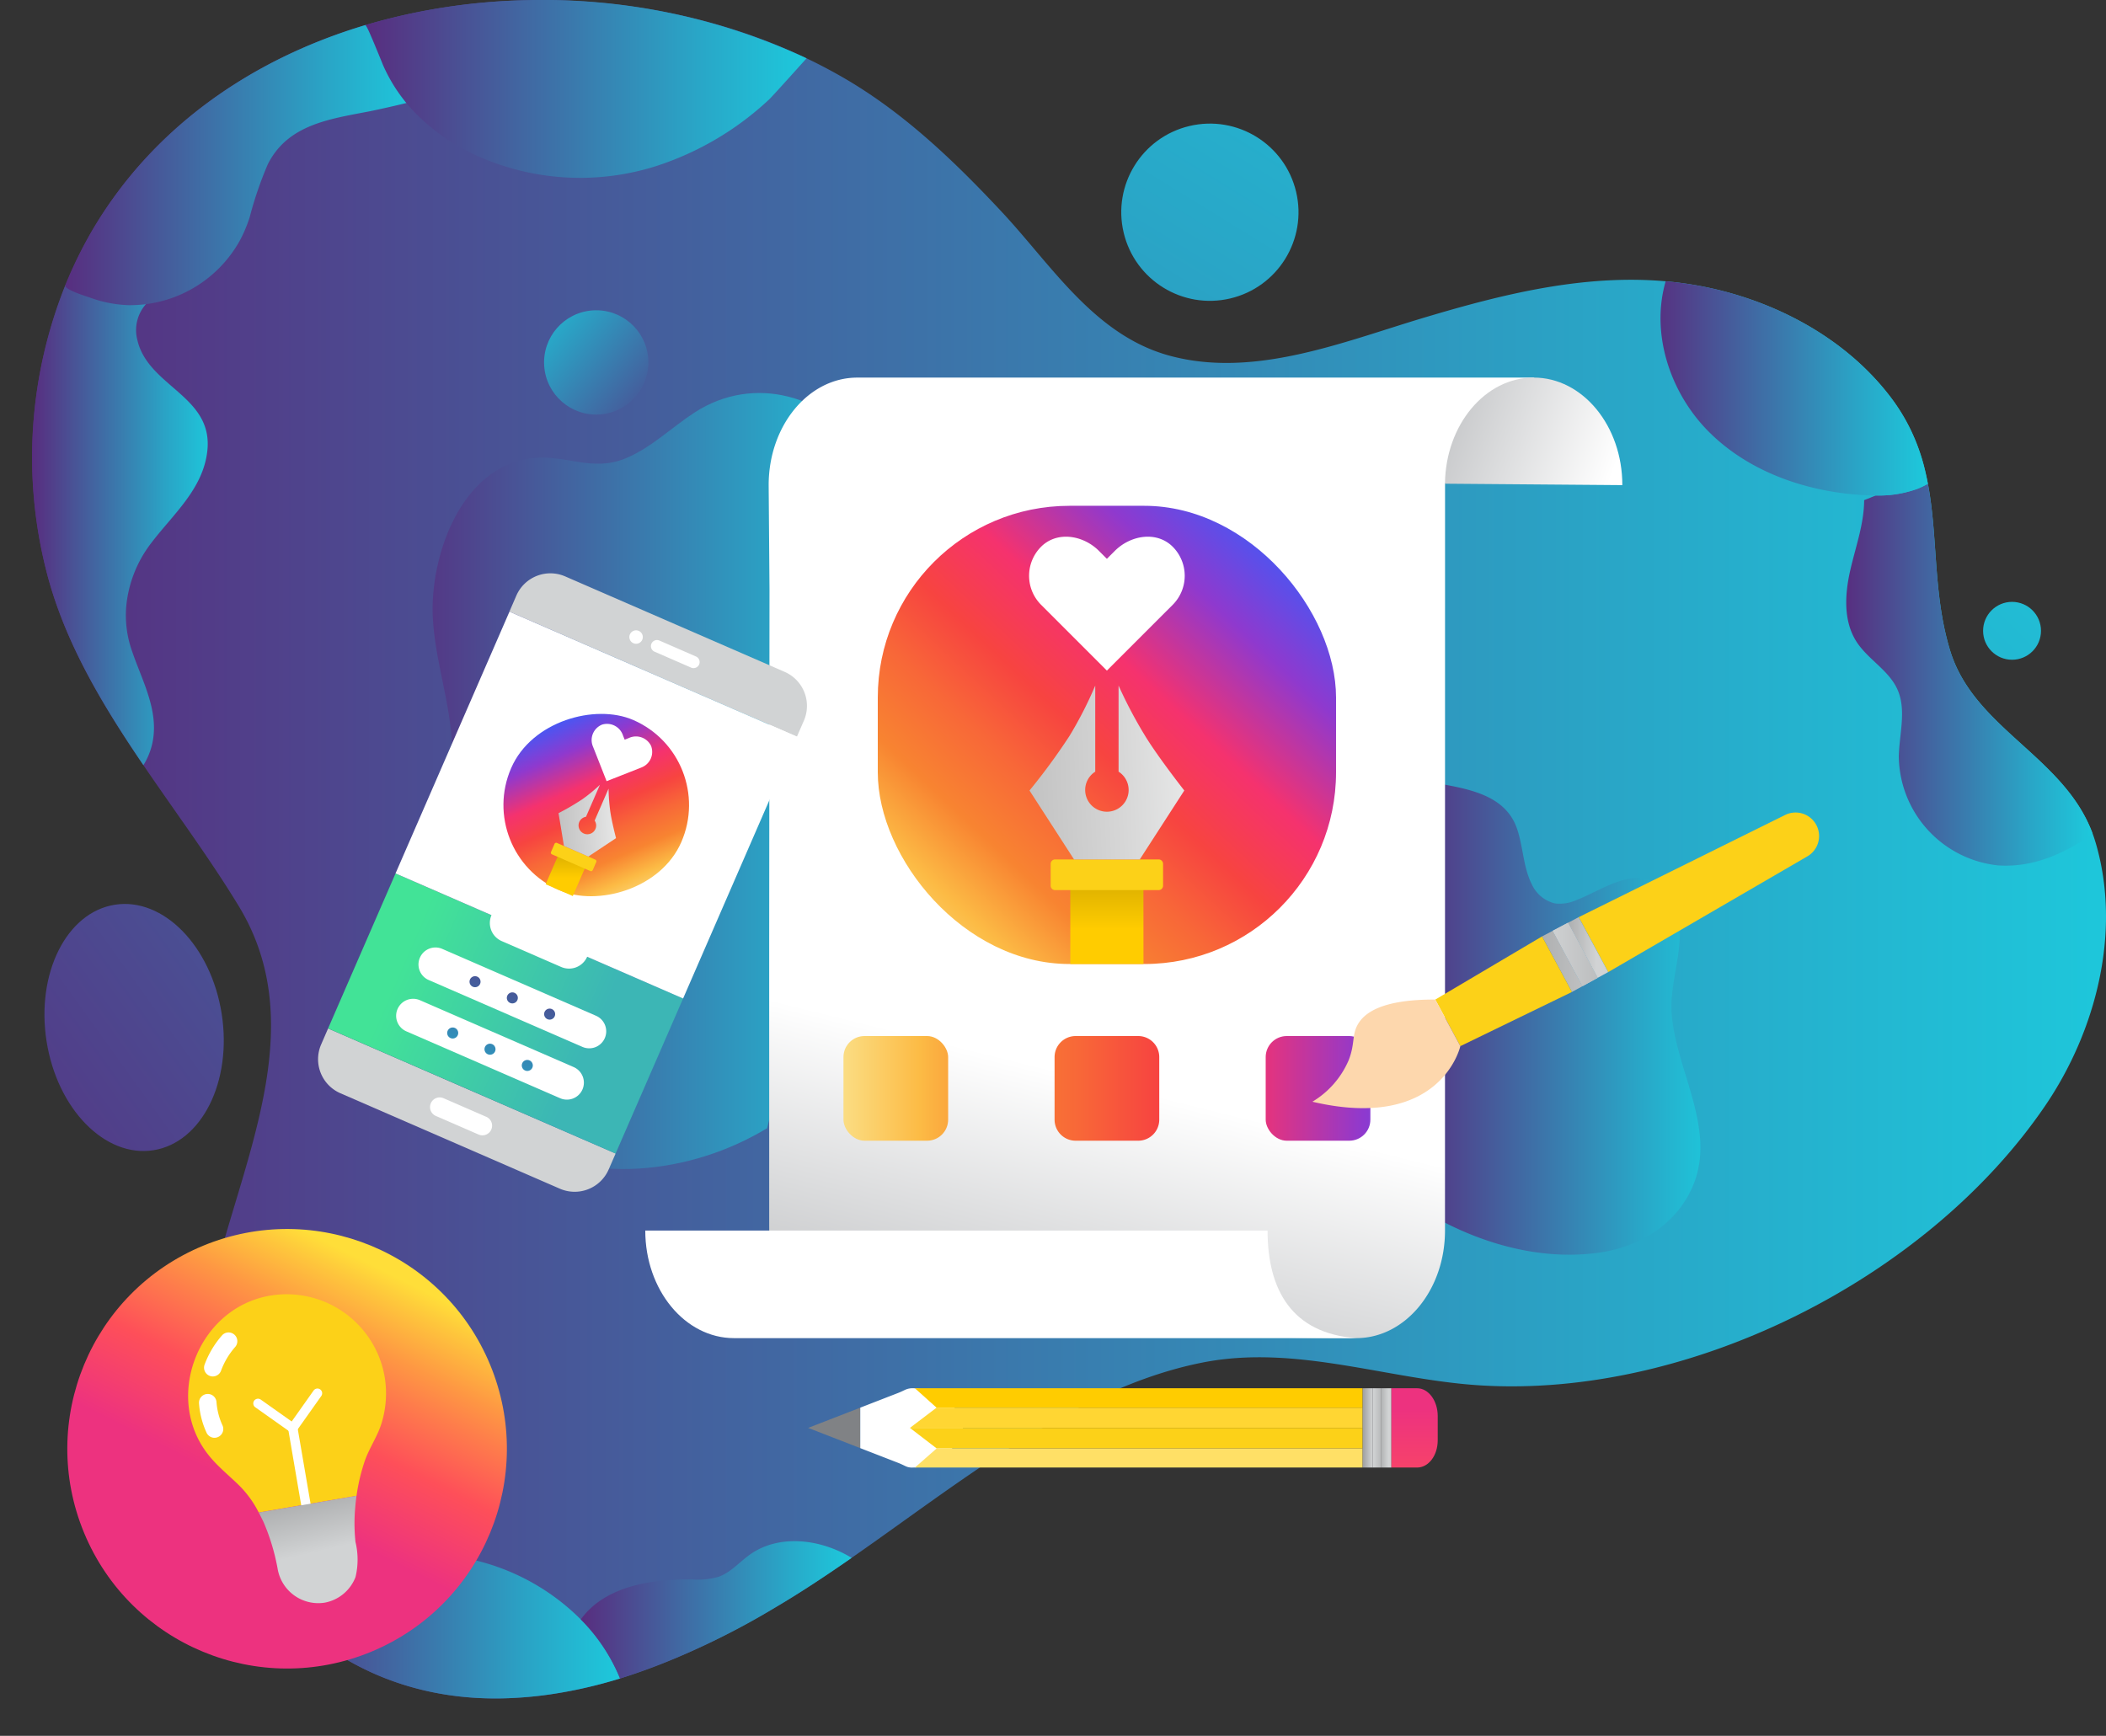 <svg xmlns="http://www.w3.org/2000/svg" xmlns:xlink="http://www.w3.org/1999/xlink" width="251" height="206.905" viewBox="0 0 251 206.905"><rect x="0" y="0" width="251" height="206.905" fill="#333333" stroke="none"/><defs><style>.a{fill:url(#a);}.b{fill:#808285;}.c{fill:#fff;}.d{fill:url(#d);}.e{fill:url(#e);}.f{fill:url(#f);}.g{fill:url(#g);}.h{fill:#ffd633;}.i{fill:#fc0;}.j{fill:#fcd118;}.k{fill:#ffe066;}.l{fill:url(#h);}.m{fill:url(#i);}.n{fill:url(#j);}.o{fill:url(#k);}.p{fill:url(#l);}.q{fill:url(#m);}.r{fill:url(#n);}.s{fill:url(#o);}.t{fill:url(#p);}.u{fill:url(#q);}.v{fill:url(#r);}.w{fill:url(#s);}.x{fill:url(#t);}.y{fill:#fdd7ad;}.z{fill:#d1d3d4;}.aa{fill:url(#u);}.ab{fill:url(#v);}.ac{fill:url(#w);}.ad{fill:url(#x);}.ae{fill:url(#y);}.af{fill:url(#z);}.ag{fill:url(#aa);}.ah{fill:url(#ab);}.ai{fill:url(#ad);}.aj{fill:url(#ae);}.ak{fill:url(#af);}.al{fill:url(#ag);}.am{fill:url(#ao);}.an{fill:url(#ap);}.ao{fill:url(#aq);}</style><linearGradient id="a" y1="0.5" x2="1" y2="0.5" gradientUnits="objectBoundingBox"><stop offset="0" stop-color="#582d7f"/><stop offset="0.212" stop-color="#4a5094"/><stop offset="0.754" stop-color="#29a6c7"/><stop offset="1" stop-color="#1dc9dc"/></linearGradient><linearGradient id="d" y1="0.5" x2="1" y2="0.5" gradientUnits="objectBoundingBox"><stop offset="0" stop-color="#9d9e9f"/><stop offset="1" stop-color="#d1d3d4"/></linearGradient><linearGradient id="e" x1="-0.519" y1="0.5" x2="0.706" y2="0.5" xlink:href="#d"/><linearGradient id="f" x1="1.93" y1="0.5" x2="0.077" y2="0.5" xlink:href="#d"/><linearGradient id="g" x1="0.5" y1="4.118" x2="0.5" y2="0.271" gradientUnits="objectBoundingBox"><stop offset="0" stop-color="#ffde39"/><stop offset="0.094" stop-color="#fec63c"/><stop offset="0.286" stop-color="#fe9843"/><stop offset="0.415" stop-color="#fe7d4b"/><stop offset="0.652" stop-color="#fe4f59"/><stop offset="1" stop-color="#ed327f"/></linearGradient><linearGradient id="h" x1="0.313" y1="1.154" x2="0.398" y2="0.723" gradientUnits="objectBoundingBox"><stop offset="0" stop-color="#a7a9ac"/><stop offset="1" stop-color="#fff"/></linearGradient><linearGradient id="i" x1="-4.54" y1="1.148" x2="-1.147" y2="0.744" xlink:href="#h"/><linearGradient id="j" x1="-0.553" y1="0.317" x2="1.308" y2="0.719" gradientUnits="objectBoundingBox"><stop offset="0" stop-color="#a7a9ac"/><stop offset="0.833" stop-color="#fff"/></linearGradient><linearGradient id="k" x1="-0.088" y1="0.5" x2="6.098" y2="0.5" gradientUnits="objectBoundingBox"><stop offset="0" stop-color="#fbe18a"/><stop offset="0.132" stop-color="#fcbb45"/><stop offset="0.252" stop-color="#f88431"/><stop offset="0.379" stop-color="#f86738"/><stop offset="0.498" stop-color="#f74440"/><stop offset="0.638" stop-color="#f5326e"/><stop offset="0.816" stop-color="#8f39ce"/><stop offset="1" stop-color="#395dfb"/></linearGradient><linearGradient id="l" x1="-2.104" y1="0.5" x2="4.081" y2="0.5" xlink:href="#k"/><linearGradient id="m" x1="-4.121" y1="0.5" x2="2.065" y2="0.5" xlink:href="#k"/><linearGradient id="n" x1="0.049" y1="0.983" x2="0.907" y2="0.064" xlink:href="#k"/><linearGradient id="o" x1="0.5" y1="0.572" x2="0.5" y2="-0.469" gradientUnits="objectBoundingBox"><stop offset="0" stop-color="#fc0"/><stop offset="1" stop-color="#bf9900"/></linearGradient><linearGradient id="p" x1="1.288" y1="0.465" x2="-0.409" y2="0.548" gradientUnits="objectBoundingBox"><stop offset="0" stop-color="#f1f2f2"/><stop offset="0.418" stop-color="#d6d6d6"/><stop offset="1" stop-color="#b5b5b5"/></linearGradient><linearGradient id="q" x1="-1.177" y1="0.5" x2="2.21" y2="0.5" xlink:href="#d"/><linearGradient id="r" x1="-0.314" y1="0.5" x2="0.703" y2="0.5" xlink:href="#d"/><linearGradient id="s" x1="5.971" y1="-0.653" x2="1.418" y2="0.307" xlink:href="#d"/><linearGradient id="t" x1="2.714" y1="0.5" x2="-0.135" y2="0.5" xlink:href="#d"/><linearGradient id="u" x1="0.5" y1="0.133" x2="0.5" y2="0.784" gradientUnits="objectBoundingBox"><stop offset="0" stop-color="#42e397"/><stop offset="0.075" stop-color="#42e099"/><stop offset="1" stop-color="#3cb6b5"/></linearGradient><linearGradient id="v" x1="0.5" y1="-4.987" x2="0.5" y2="14.143" xlink:href="#a"/><linearGradient id="w" x1="0.5" y1="-4.986" x2="0.5" y2="14.141" xlink:href="#a"/><linearGradient id="x" x1="0.5" y1="-4.987" x2="0.5" y2="14.144" xlink:href="#a"/><linearGradient id="y" x1="0.5" y1="-10.733" x2="0.5" y2="8.399" xlink:href="#a"/><linearGradient id="z" x1="0.5" y1="-10.731" x2="0.5" y2="8.398" xlink:href="#a"/><linearGradient id="aa" x1="0.5" y1="-10.73" x2="0.5" y2="8.397" xlink:href="#a"/><linearGradient id="ab" x1="0.103" y1="0.926" x2="0.859" y2="0.115" xlink:href="#k"/><linearGradient id="ad" x1="1.27" y1="0.471" x2="-0.385" y2="0.544" xlink:href="#p"/><linearGradient id="ae" x1="-6.148" y1="7.148" x2="2.475" y2="-1.475" xlink:href="#a"/><linearGradient id="af" x1="-0.747" y1="1.389" x2="7.435" y2="-4.446" xlink:href="#a"/><linearGradient id="ag" x1="-23.166" y1="24.166" x2="3.235" y2="-2.235" xlink:href="#a"/><linearGradient id="ao" x1="1.337" y1="1.337" x2="-0.22" y2="-0.22" xlink:href="#a"/><linearGradient id="ap" x1="0.849" y1="0.199" x2="0.407" y2="0.581" xlink:href="#g"/><linearGradient id="aq" x1="0.589" y1="0.523" x2="0.436" y2="-0.193" gradientUnits="objectBoundingBox"><stop offset="0" stop-color="#d1d3d4"/><stop offset="1" stop-color="#9d9e9f"/></linearGradient></defs><g transform="translate(-9405.72 1105.248)"><g transform="translate(9409.558 -1105.248)"><path class="a" d="M9660.929-1004.9c-2.973-9.968-14.369-13.167-17.312-22.8-3.182-10.415.041-20.683-6.97-30.042-5.982-7.988-15.888-12.7-25.656-13.848-10.309-1.206-20.414,1.312-30.215,4.248-9.533,2.856-20.108,7.213-30.154,4.5-8.988-2.425-14.09-10.8-20.072-17.191-5.622-6.011-11.62-11.767-18.781-15.921-28.278-16.4-72.413-11.61-89.781,18.514a54.63,54.63,0,0,0-5.3,40.13c3.748,14.966,15.089,27.1,22.971,40.084,11.035,18.173-5.309,38.753-4.8,57.854.556,20.69,15.073,37.074,36.351,36.56,11.56-.28,22.567-5.043,32.525-10.921,15.948-9.413,32.217-25.425,50.755-29.1,11.133-2.21,22.03,2.019,33.077,2.713,24.988,1.57,53.345-12.7,67.394-33.354,6.064-8.92,9.105-20.771,6-31.325C9660.949-1004.837,9660.939-1004.87,9660.929-1004.9Z" transform="translate(-9415.031 1105.248)"/><path class="a" d="M9556.647-989.276c-2.738,1.774-5.15,4.186-8.193,5.454-4.03,1.679-7.14-.471-11.143-.016-8.555.973-12.226,11.77-11.865,18.99.263,5.276,2.18,10.325,2.308,15.615.2,8.06-5.172,14.852-5.992,22.731-1.008,9.683,4.517,18.884,12.707,23.782,9.421,5.634,21.68,4.285,30.823-1.25l17.536-70.9c-2.029-3.157-3.528-6.641-5.684-9.713C9572.467-991.256,9563.784-993.9,9556.647-989.276Z" transform="translate(-9477.701 1038.444)"/><path class="a" d="M9843.16-865.539c-3.119-3.762-7.466-.271-10.821.985a4.753,4.753,0,0,1-2.457.357,4.055,4.055,0,0,1-2.747-2.256c-1.052-2.056-1.033-4.553-1.8-6.72-1.309-3.7-5.211-4.552-8.637-5.19L9812.028-829c6.6,4.623,15.068,7.588,23.185,6.419,4.933-.71,9.492-3.589,11.284-8.394,2.5-6.69-2.308-13.6-2.718-20.258C9843.494-855.89,9846.539-861.47,9843.16-865.539Z" transform="translate(-9648.395 971.88)"/></g><g transform="translate(9502.036 -939.774)"><g transform="translate(0)"><g transform="translate(0 0)"><path class="b" d="M9645.61-693.351v-4.824l-6.213,2.412Z" transform="translate(-9639.397 700.489)"/><path class="c" d="M9660.754-703.788a2.086,2.086,0,0,0-.92.179c-.264.125-.525.255-.795.36l-4.568,1.774v4.825l4.568,1.774c.27.105.531.235.795.36a2.266,2.266,0,0,0,.3.118,1.92,1.92,0,0,0,.625.061c2.773,0,6.041-2.827,5.971-5.13C9666.672-701.366,9663.316-703.788,9660.754-703.788Z" transform="translate(-9648.258 703.788)"/></g><g transform="translate(66.07)"><rect class="d" width="1.197" height="9.451"/><rect class="e" width="1.197" height="9.451" transform="translate(2.251)"/><rect class="f" width="1.055" height="9.451" transform="translate(1.196)"/></g><path class="g" d="M9811.117-703.788h-3.063v9.451l3.063,0c1.356,0,2.456-1.422,2.456-3.257v-2.877C9813.573-702.3,9812.474-703.788,9811.117-703.788Z" transform="translate(-9738.536 703.788)"/></g><g transform="translate(12.13)"><path class="h" d="M9668.825-695.763h53.939v-2.412H9672Z" transform="translate(-9668.825 700.489)"/><path class="i" d="M9672.846-701.475h50.766v-2.314h-53.345Z" transform="translate(-9669.673 703.788)"/><path class="j" d="M9672.016-689.876h50.749v-2.448h-53.939Z" transform="translate(-9668.825 697.049)"/><path class="k" d="M9670.267-684.107h53.345v-2.278h-50.75Z" transform="translate(-9669.673 693.558)"/></g></g><g transform="translate(9482.624 -1060.243)"><g transform="translate(0 0)"><g transform="translate(14.708)"><path class="l" d="M9627.98-983.24l.1,12.43-.036,42.124v33.705l.046,6.509a346.08,346.08,0,0,0,68.878,6.907l1.146,0c5.793-.064,10.473-5.776,10.473-12.817l.007-89.031,0,.006h0c0-.034,0-.188,0-.142v.136l.146-.292,10.487-12.351H9638.55C9632.711-996.06,9627.98-990.32,9627.98-983.24Z" transform="translate(-9627.98 996.06)"/><path class="m" d="M9823.543-965.586l0-.006v-.136C9823.546-965.774,9823.545-965.62,9823.543-965.586Z" transform="translate(-9742.938 978.235)"/><path class="n" d="M9834.11-996.06c-5.791,0-10.493,5.648-10.567,12.65l21.138.17C9844.681-990.32,9839.947-996.06,9834.11-996.06Z" transform="translate(-9742.938 996.06)"/></g><path class="c" d="M9666.468-749.385H9592.3c0,7.08,4.732,12.82,10.57,12.82h74.17C9669.376-737.124,9666.468-742.3,9666.468-749.385Z" transform="translate(-9592.298 851.06)"/></g><g transform="translate(23.623 78.487)"><rect class="o" width="12.476" height="12.476" rx="2.509"/><path class="p" d="M2.509,0H9.967a2.509,2.509,0,0,1,2.509,2.509V9.967a2.509,2.509,0,0,1-2.509,2.509H2.508A2.508,2.508,0,0,1,0,9.968V2.509A2.509,2.509,0,0,1,2.509,0Z" transform="translate(25.161)"/><rect class="q" width="12.476" height="12.476" rx="2.509" transform="translate(50.322)"/></g><g transform="translate(27.713 15.285)"><rect class="r" width="54.617" height="54.617" rx="22.855"/><g transform="translate(18.084 21.427)"><g transform="translate(4.86 23.494)"><path class="s" d="M9715.2-849.962l.006,9.664h8.719l-.008-9.7Z" transform="translate(-9715.201 849.994)"/></g><path class="j" d="M9722.4-856.719h-12.335a.53.53,0,0,0-.529.53v2.6a.53.53,0,0,0,.529.53H9722.4a.53.53,0,0,0,.529-.53v-2.6A.53.53,0,0,0,9722.4-856.719Z" transform="translate(-9707.012 877.441)"/><path class="t" d="M9714.022-906.993v10.263a2.59,2.59,0,0,1,1.2,2.183,2.59,2.59,0,0,1-2.591,2.59,2.59,2.59,0,0,1-2.59-2.59,2.589,2.589,0,0,1,1.2-2.183v-10.263a46.35,46.35,0,0,1-3.078,6.018,74.77,74.77,0,0,1-4.757,6.491s3.54,5.475,5.307,8.213h7.836l5.306-8.213s-3.1-3.947-4.655-6.491A54.191,54.191,0,0,1,9714.022-906.993Z" transform="translate(-9703.408 906.993)"/></g><g transform="translate(18.033 3.683)"><path class="c" d="M9720.409-948.841c-1.9-1.9-5.01-1.406-6.911.494l-.94.94-.94-.94c-1.9-1.9-5.008-2.393-6.908-.494h0a4.9,4.9,0,0,0,0,6.909l.94.94,6.908,6.909,6.91-6.909.941-.94a4.9,4.9,0,0,0,0-6.909Z" transform="translate(-9703.285 950.043)"/></g></g></g><g transform="translate(9562.134 -1008.398)"><g transform="translate(14.65 0)"><path class="j" d="M9886.809-869.987l-24.6,12.179,3.518,6.547,23.734-13.794a2.8,2.8,0,0,0,1.062-3.747A2.8,2.8,0,0,0,9886.809-869.987Z" transform="translate(-9845.116 870.279)"/><g transform="translate(12.729 12.471)"><path class="u" d="M9851.63-835.412l3.557,6.624,1.258-.69-3.547-6.6Z" transform="translate(-9851.63 837.705)"/><path class="v" d="M9859.127-839.355l3.53,6.569,1.257-.69-3.519-6.547Z" transform="translate(-9856.037 840.023)"/><path class="w" d="M9854.71-837.445l3.546,6.6,1.8-.99-3.53-6.569Z" transform="translate(-9853.439 839.07)"/><path class="x" d="M9854.71-837.445l3.546,6.6,1.8-.99-3.53-6.569Z" transform="translate(-9853.439 839.07)"/></g><path class="j" d="M9820.745-826.93l2.985,5.554,13.3-6.459-3.56-6.624Z" transform="translate(-9820.745 849.224)"/></g><path class="y" d="M9790.582-813.163c-.674,1.244-.3,2.281-1.051,4.194a10.634,10.634,0,0,1-4.327,4.954c15.356,3.6,17.634-6.624,17.634-6.624l-2.984-5.554C9793.563-816.216,9791.384-814.646,9790.582-813.163Z" transform="translate(-9785.204 838.486)"/></g><g transform="translate(9443.627 -1036.906)"><g transform="translate(0 0)"><path class="z" d="M9498.058-805.936a4.421,4.421,0,0,0,2.29,5.819l26.158,11.379a4.422,4.422,0,0,0,5.818-2.291l.829-1.9-34.269-14.907Z" transform="translate(-9497.688 862.084)"/><path class="z" d="M9585.828-927.7l-26.156-11.379a4.426,4.426,0,0,0-5.822,2.291l-.824,1.9,34.266,14.907.828-1.9A4.423,4.423,0,0,0,9585.828-927.7Z" transform="translate(-9530.218 939.442)"/><g transform="translate(37.102 6.791)"><g transform="translate(2.569 1.161)"><path class="c" d="M9599.307-918.192l-4.359-1.9a.722.722,0,0,0-.951.375.722.722,0,0,0,.375.952l4.358,1.9a.728.728,0,0,0,.288.06.724.724,0,0,0,.665-.435A.725.725,0,0,0,9599.307-918.192Z" transform="translate(-9593.936 920.149)"/></g><path class="c" d="M9588.821-922.9a.8.8,0,0,0-1.052.415.8.8,0,0,0,.413,1.053.8.8,0,0,0,1.056-.415A.8.8,0,0,0,9588.821-922.9Z" transform="translate(-9587.702 922.967)"/></g><rect class="aa" width="20.148" height="37.37" transform="matrix(0.399, -0.917, 0.917, 0.399, 1.196, 54.244)"/><g transform="translate(9.307 44.593)"><path class="c" d="M9547.885-823.114l-18.326-7.972a2.023,2.023,0,0,0-2.662,1.049h0a2.02,2.02,0,0,0,1.048,2.663l18.326,7.972a2.023,2.023,0,0,0,2.662-1.049h0A2.023,2.023,0,0,0,9547.885-823.114Z" transform="translate(-9524.065 831.254)"/><path class="c" d="M9541.428-808.273l-18.326-7.972a2.025,2.025,0,0,0-2.664,1.049,2.023,2.023,0,0,0,1.049,2.664l18.326,7.971a2.025,2.025,0,0,0,2.664-1.049A2.026,2.026,0,0,0,9541.428-808.273Z" transform="translate(-9520.269 822.53)"/><g transform="translate(8.746 3.419)"><path class="ab" d="M9542.406-822.9a.656.656,0,0,0-.864.34.657.657,0,0,0,.339.864.656.656,0,0,0,.864-.34A.657.657,0,0,0,9542.406-822.9Z" transform="translate(-9541.487 822.959)"/><path class="ac" d="M9553.193-818.212a.654.654,0,0,0-.862.34.654.654,0,0,0,.339.864.654.654,0,0,0,.862-.341A.655.655,0,0,0,9553.193-818.212Z" transform="translate(-9547.829 820.201)"/><path class="ad" d="M9563.98-813.519a.659.659,0,0,0-.865.34.659.659,0,0,0,.341.864.655.655,0,0,0,.863-.34A.656.656,0,0,0,9563.98-813.519Z" transform="translate(-9554.169 817.442)"/></g><g transform="translate(6.084 9.537)"><path class="ae" d="M9535.948-808.062a.656.656,0,0,0-.863.34.656.656,0,0,0,.34.864.655.655,0,0,0,.863-.34A.654.654,0,0,0,9535.948-808.062Z" transform="translate(-9535.03 808.117)"/><path class="af" d="M9546.735-803.37a.656.656,0,0,0-.863.34.657.657,0,0,0,.339.864.657.657,0,0,0,.865-.34A.659.659,0,0,0,9546.735-803.37Z" transform="translate(-9541.371 805.358)"/><path class="ag" d="M9557.524-798.678a.656.656,0,0,0-.863.34.656.656,0,0,0,.34.864.658.658,0,0,0,.864-.34A.657.657,0,0,0,9557.524-798.678Z" transform="translate(-9547.715 802.601)"/></g></g><path class="c" d="M9520.089-897.168l11.435,4.974a2.353,2.353,0,0,0,1.222,3.093l7.081,3.081a2.355,2.355,0,0,0,3.1-1.215l11.435,4.974,13.574-31.205-34.267-14.907Z" transform="translate(-9510.855 932.935)"/><g transform="translate(18.604 13.068)"><g transform="translate(0 0)"><g transform="translate(0)"><rect class="ah" width="22.115" height="22.114" rx="11.057" transform="matrix(0.399, -0.917, 0.917, 0.399, 0, 20.279)"/></g></g><g transform="translate(8.522 12.142)"><g transform="translate(0 8.255)"><path class="s" d="M9563.5-854.662l3.236,1.408,1.563-3.6-3.24-1.4Z" transform="translate(-9563.5 858.252)"/></g><g transform="translate(0.621)"><path class="j" d="M9570.307-859.518l-4.581-1.992a.214.214,0,0,0-.281.111l-.42.968a.213.213,0,0,0,.11.282l2.678,1.165.125.054,1.776.773a.214.214,0,0,0,.282-.111l.422-.967A.217.217,0,0,0,9570.307-859.518Z" transform="translate(-9565.006 868.432)"/><path class="ai" d="M9573.181-877.83q-.828,1.9-1.658,3.81a1.042,1.042,0,0,1,.094,1,1.049,1.049,0,0,1-1.38.543,1.051,1.051,0,0,1-.545-1.38,1.055,1.055,0,0,1,.8-.617l1.658-3.811a18.831,18.831,0,0,1-2.118,1.737,30.158,30.158,0,0,1-2.813,1.642s.429,2.6.645,3.906l2.908,1.265,3.3-2.192s-.514-1.966-.682-3.162A22.557,22.557,0,0,1,9573.181-877.83Z" transform="translate(-9566.305 878.279)"/></g></g><g transform="translate(14.005 4.841)"><path class="c" d="M9581.237-894.273l-.5.2-.2-.5a2,2,0,0,0-2.486-1.3,1.983,1.983,0,0,0-1.116,2.565l.2.5,1.449,3.681,3.68-1.449.5-.2a1.984,1.984,0,0,0,1.116-2.565A2,2,0,0,0,9581.237-894.273Z" transform="translate(-9576.802 895.991)"/></g></g></g><path class="c" d="M9536.776-785.582l-5.1-2.219a1.149,1.149,0,0,0-1.513.6h0a1.149,1.149,0,0,0,.595,1.512l5.1,2.219a1.149,1.149,0,0,0,1.511-.6h0A1.149,1.149,0,0,0,9536.776-785.582Z" transform="translate(-9516.722 850.361)"/></g><g transform="translate(9408.974 -1105.247)"><circle class="aj" cx="10.563" cy="10.563" r="10.563" transform="matrix(0.973, -0.23, 0.23, 0.973, 128.237, 17.447)"/><ellipse class="ak" cx="10.563" cy="14.811" rx="10.563" ry="14.811" transform="translate(0 109.476) rotate(-8.915)"/><circle class="al" cx="3.45" cy="3.45" r="3.45" transform="translate(233.098 71.739)"/><g transform="translate(0.584 0)"><path class="a" d="M9427.558-1016.29a4.65,4.65,0,0,1,1.294-4.521,3.652,3.652,0,0,0-2.057-.376c-2.793-.041-5.509-.055-7.815-1.625a55.264,55.264,0,0,0-2.295,33.959c2.112,8.434,6.638,15.971,11.6,23.266a8.287,8.287,0,0,0,1.056-2.57c.891-4.05-1.381-7.755-2.562-11.477a12.667,12.667,0,0,1-.476-5.462,14.61,14.61,0,0,1,2.848-6.882c2.605-3.468,6.267-6.5,6.756-11.106C9436.6-1009.626,9428.816-1010.7,9427.558-1016.29Z" transform="translate(-9415.031 1056.79)"/><path class="a" d="M9427.6-1073.184a50.079,50.079,0,0,0-2.8,5.653c-.073.172-.142.345-.212.518-.205.519,2.575,1.364,2.887,1.472a14.777,14.777,0,0,0,4.642.924,14.971,14.971,0,0,0,13.258-7.669q.29-.537.54-1.1a17.587,17.587,0,0,0,.643-1.683,44.263,44.263,0,0,1,2.176-6.357c2.368-4.7,7.311-5.37,11.983-6.271,1.184-.228,4.528-.983,5.687-1.324l-6.027-8.989C9446.846-1093.973,9434.876-1085.8,9427.6-1073.184Z" transform="translate(-9420.647 1100.991)"/><path class="a" d="M9951.953-945.474c-2.064-6.76-1.433-13.459-2.651-19.887a8.639,8.639,0,0,1-1.29.623,13.615,13.615,0,0,1-4.922.778l-1.384.556c-.012,2.886-1.05,5.653-1.68,8.469s-.794,5.964.763,8.393c1.354,2.114,3.847,3.4,4.878,5.688,1.111,2.462.224,5.309.168,8.009a13.22,13.22,0,0,0,11.8,12.974c4.1.3,7.9-1.349,11.3-3.768C9965.549-932.861,9954.8-936.16,9951.953-945.474Z" transform="translate(-9723.368 1023.019)"/><path class="a" d="M9913.411-1009.929c-5.984-7.988-15.89-12.7-25.657-13.848-.427-.05-.853-.091-1.277-.128-1.8,6.183.494,13.216,5.042,17.833,4.76,4.832,11.6,7.226,18.368,7.643.541.034,1.083.054,1.629.055a13.618,13.618,0,0,0,4.922-.778,8.6,8.6,0,0,0,1.29-.623c-.064-.339-.132-.678-.209-1.015A23.258,23.258,0,0,0,9913.411-1009.929Z" transform="translate(-9691.794 1057.433)"/><path class="a" d="M9530.481-1105.224a73.07,73.07,0,0,0-19.05,2.962c.147-.044,1.937,4.431,2.093,4.8a19.227,19.227,0,0,0,4.626,6.447,24.127,24.127,0,0,0,5.564,3.861,29.972,29.972,0,0,0,22.561,1.634,35.885,35.885,0,0,0,13.244-7.868c.427-.394,4.463-4.91,4.472-4.906A74.286,74.286,0,0,0,9530.481-1105.224Z" transform="translate(-9471.698 1105.247)"/><path class="a" d="M9506.785-655.367c-8.118-1.688-16.608.1-24.2,3.532,6.406,8.258,16.283,13.386,28.332,13.095a47.123,47.123,0,0,0,6.026-.545,55.639,55.639,0,0,0,7.859-1.823,21.543,21.543,0,0,0-4.681-7.042A26.55,26.55,0,0,0,9506.785-655.367Z" transform="translate(-9454.744 841.177)"/><path class="a" d="M9593.847-657.992c-1.261.888-2.3,2.141-3.75,2.665a9.108,9.108,0,0,1-3.2.321c-4.877-.051-10.388.816-13.233,4.763a21.5,21.5,0,0,1,4.681,7.042,87.883,87.883,0,0,0,18.641-8.554c2.971-1.753,5.949-3.734,8.955-5.822C9602.281-659.814,9597.339-660.453,9593.847-657.992Z" transform="translate(-9508.276 843.268)"/></g><circle class="am" cx="6.216" cy="6.216" r="6.216" transform="translate(61.166 37.439) rotate(-4.065)"/></g><g transform="translate(9405.72 -966.778)"><circle class="an" cx="26.189" cy="26.189" r="26.189" transform="translate(0 20.044) rotate(-22.5)"/><g transform="translate(22.421 15.797)"><path class="j" d="M9469.864-730.807c-8.63,1.475-12.808,12.343-7.184,19.159,1.076,1.307,2.414,2.359,3.608,3.551a12.447,12.447,0,0,1,2.246,3.14l11.652-1.992a22.787,22.787,0,0,1,.943-4.034c.537-1.637,1.576-3.04,2.064-4.7a12.05,12.05,0,0,0,.35-5.435A11.853,11.853,0,0,0,9469.864-730.807Z" transform="translate(-9460.116 730.979)"/><g transform="translate(1.294 11.887)"><path class="c" d="M9465.343-701.172a1.042,1.042,0,0,0-1.119-.965,1.046,1.046,0,0,0-.966,1.12,10.1,10.1,0,0,0,.9,3.495,1.043,1.043,0,0,0,.949.607,1.036,1.036,0,0,0,.436-.1,1.044,1.044,0,0,0,.512-1.387A8.022,8.022,0,0,1,9465.343-701.172Z" transform="translate(-9463.255 702.14)"/></g><g transform="translate(1.898 4.555)"><path class="c" d="M9468.333-719.668a1.044,1.044,0,0,0-1.474.094,11.093,11.093,0,0,0-2.074,3.482,1.044,1.044,0,0,0,.617,1.343,1.035,1.035,0,0,0,.363.066,1.045,1.045,0,0,0,.979-.682,8.985,8.985,0,0,1,1.684-2.829A1.045,1.045,0,0,0,9468.333-719.668Z" transform="translate(-9464.72 719.928)"/></g><g transform="translate(11.914 15.39)"><path class="c" d="M9490.138-693.172a.563.563,0,0,0-.649-.459.563.563,0,0,0-.46.649l1.633,9.549a.562.562,0,0,0,.554.468.547.547,0,0,0,.1-.008.564.564,0,0,0,.46-.649Z" transform="translate(-9489.021 693.639)"/></g><path class="ao" d="M9492.04-671.325q.056-.68.15-1.355l-11.651,1.992c.19.359.375.729.561,1.113a25.483,25.483,0,0,1,1.689,5.585,4.915,4.915,0,0,0,5.577,4.05,4.887,4.887,0,0,0,3.708-3.066,8.935,8.935,0,0,0-.007-4.18A21.006,21.006,0,0,1,9492.04-671.325Z" transform="translate(-9472.121 696.71)"/><g transform="translate(7.766 11.242)"><g transform="translate(4.148)"><path class="c" d="M9492.846-703.6a.564.564,0,0,0-.785.134l-2.936,4.148a.56.56,0,0,0,.133.785.557.557,0,0,0,.323.1.564.564,0,0,0,.461-.237l2.938-4.148A.565.565,0,0,0,9492.846-703.6Z" transform="translate(-9489.02 703.703)"/></g><g transform="translate(0 1.211)"><path class="c" d="M9483.993-697.725l-4.147-2.937a.562.562,0,0,0-.784.134.564.564,0,0,0,.132.784l4.151,2.937a.549.549,0,0,0,.322.1.559.559,0,0,0,.46-.237A.562.562,0,0,0,9483.993-697.725Z" transform="translate(-9478.958 700.765)"/></g></g></g></g></g></svg>